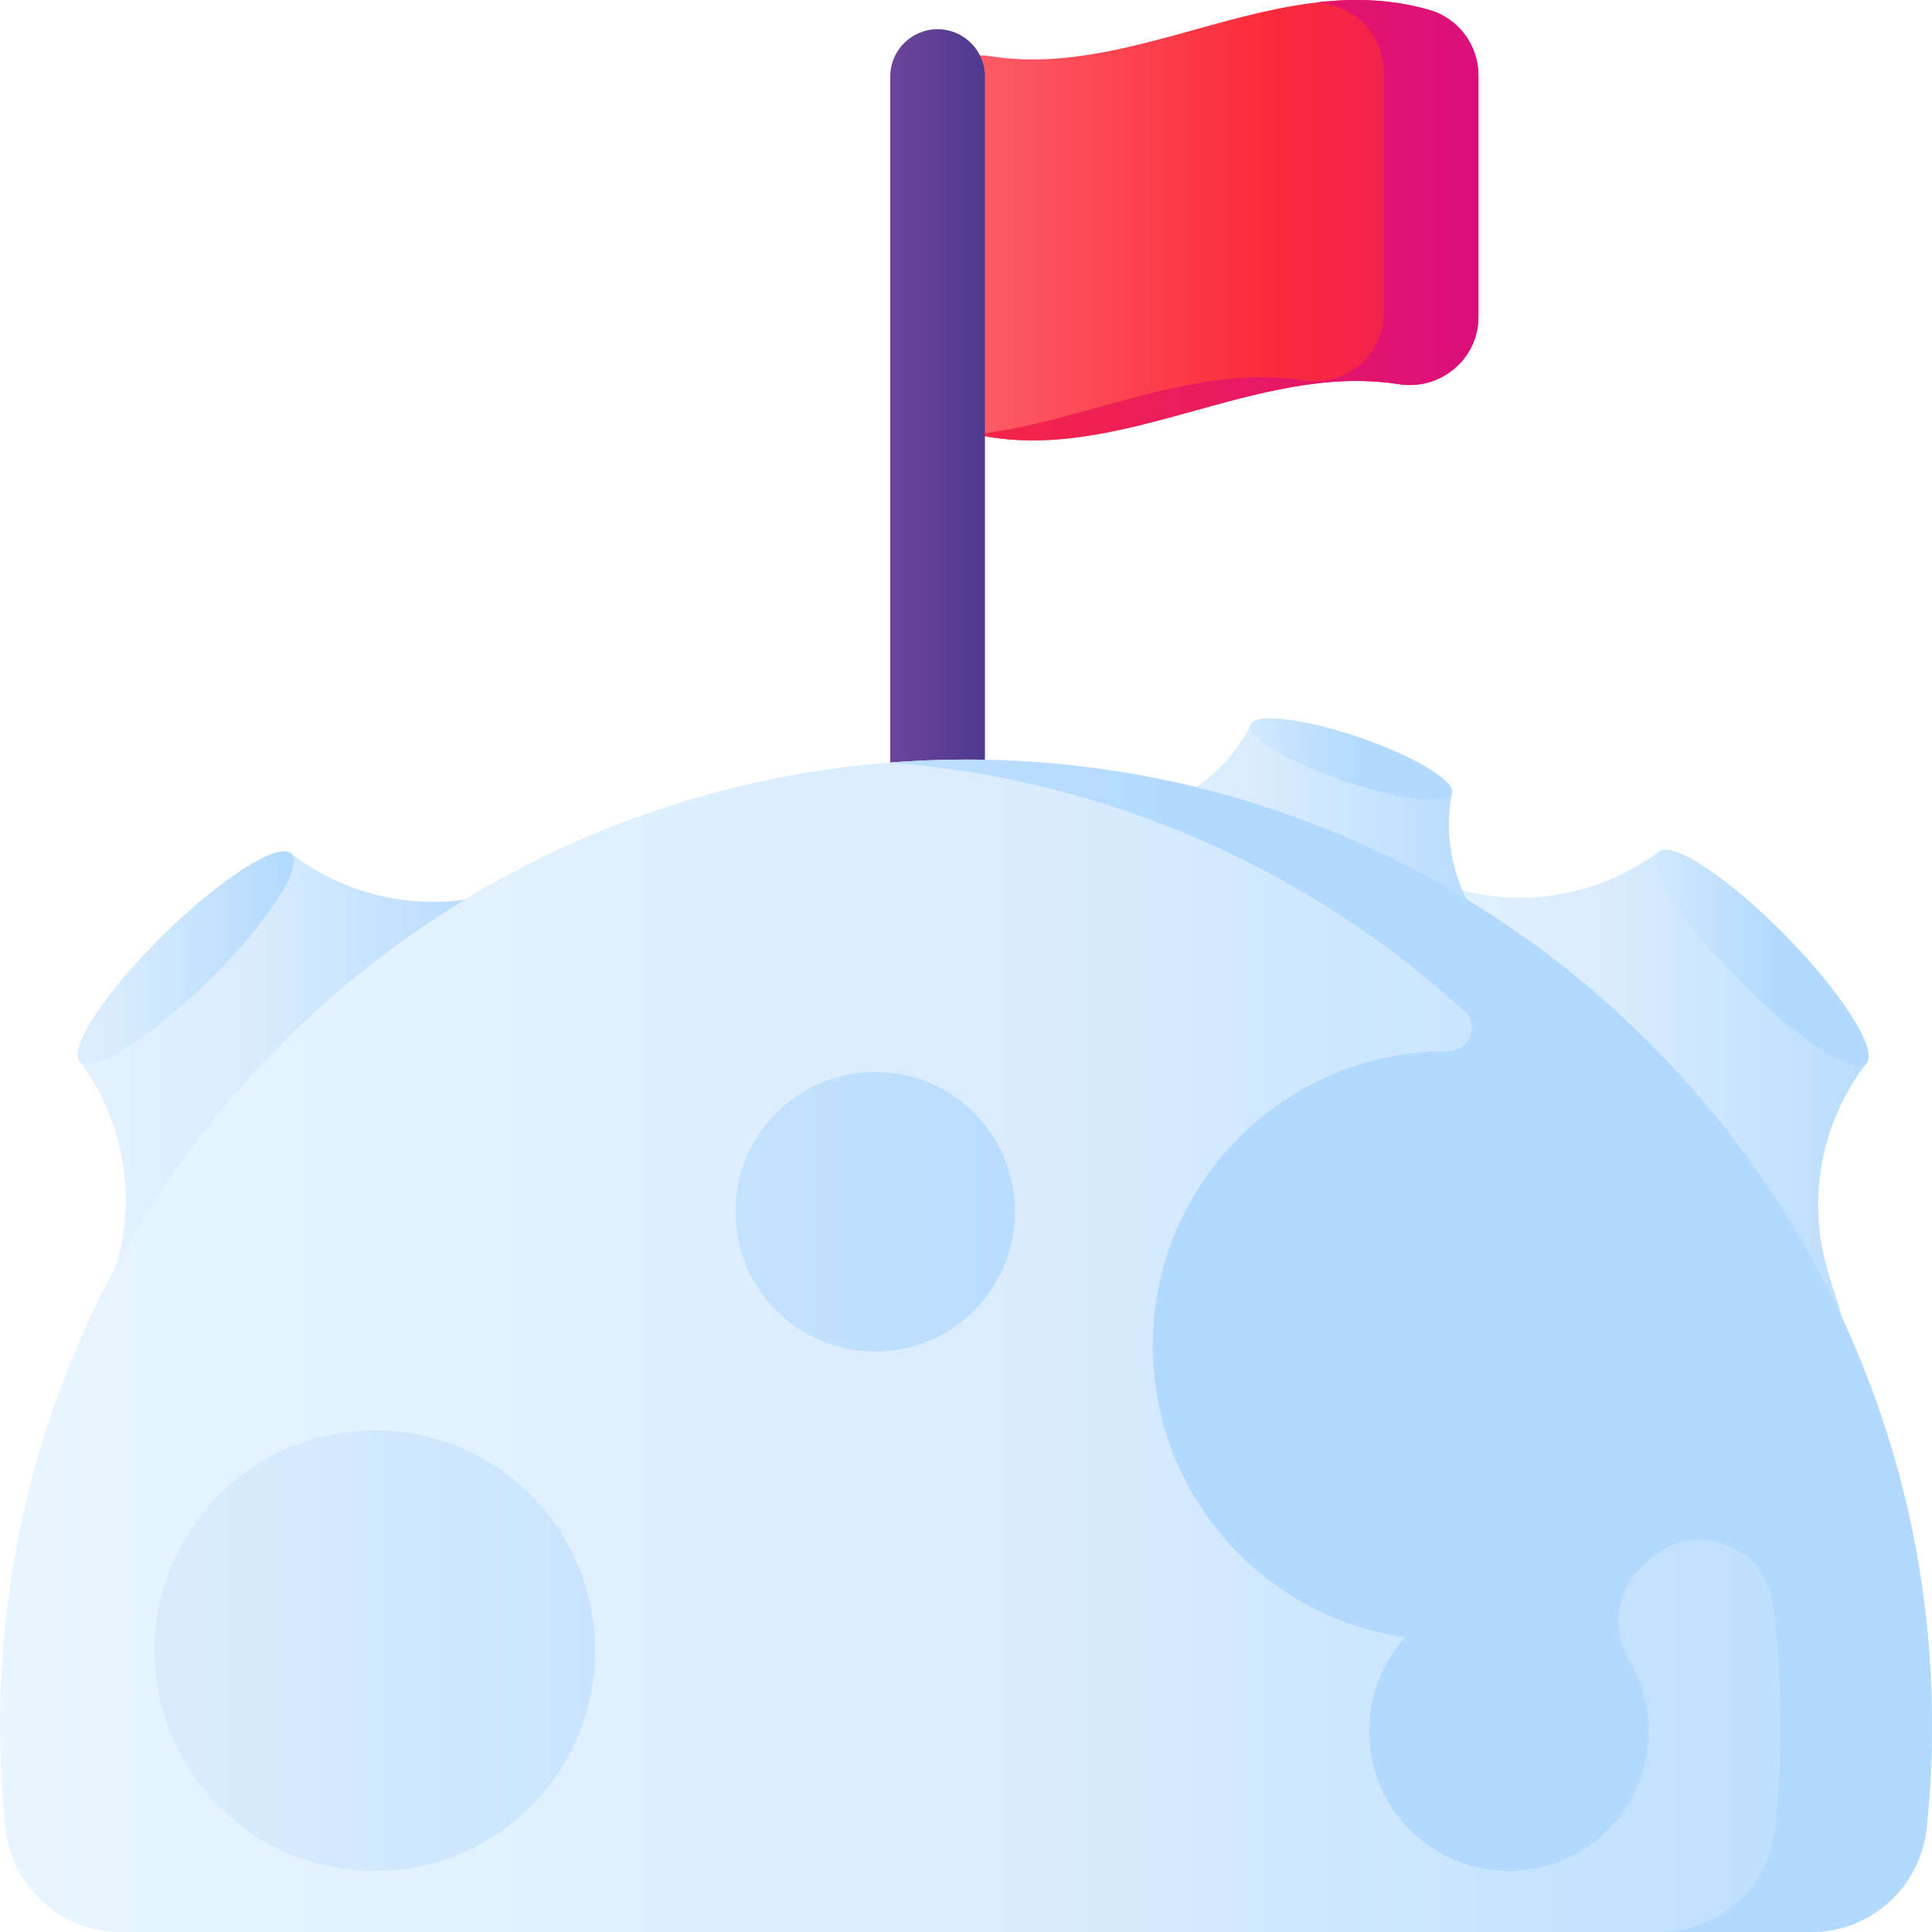 <svg id="Capa_1" enable-background="new 0 0 510 510" height="512" viewBox="0 0 510 510" width="512" xmlns="http://www.w3.org/2000/svg" xmlns:xlink="http://www.w3.org/1999/xlink"><linearGradient id="lg1"><stop offset="0" stop-color="#fd8087"/><stop offset=".521" stop-color="#fb2b3a"/><stop offset="1" stop-color="#d90d80"/></linearGradient><linearGradient id="SVGID_1_" gradientUnits="userSpaceOnUse" x1="203.396" x2="453.642" xlink:href="#lg1" y1="58.127" y2="58.127"/><linearGradient id="SVGID_2_" gradientUnits="userSpaceOnUse" x1="44.154" x2="399.636" xlink:href="#lg1" y1="58.125" y2="58.125"/><linearGradient id="SVGID_3_" gradientUnits="userSpaceOnUse" x1="219.645" x2="300.766" y1="111.592" y2="111.592"><stop offset="0" stop-color="#814aa0"/><stop offset="1" stop-color="#192a7d"/></linearGradient><linearGradient id="lg2"><stop offset="0" stop-color="#eaf6ff"/><stop offset=".521" stop-color="#d8ecfe"/><stop offset="1" stop-color="#b3dafe"/></linearGradient><linearGradient id="SVGID_4_" gradientUnits="userSpaceOnUse" x1="-4" x2="134.161" xlink:href="#lg2" y1="290.24" y2="290.24"/><linearGradient id="SVGID_5_" gradientUnits="userSpaceOnUse" x1="-19" x2="76.336" xlink:href="#lg2" y1="252.84" y2="252.84"/><linearGradient id="SVGID_6_" gradientUnits="userSpaceOnUse" x1="340.5" x2="506.815" xlink:href="#lg2" y1="290.24" y2="290.24"/><linearGradient id="SVGID_7_" gradientUnits="userSpaceOnUse" x1="390" x2="467.502" xlink:href="#lg2" y1="252.85" y2="252.85"/><linearGradient id="SVGID_8_" gradientUnits="userSpaceOnUse" x1="267.5" x2="396" xlink:href="#lg2" y1="224.297" y2="224.297"/><linearGradient id="SVGID_9_" gradientUnits="userSpaceOnUse" x1="284.5" x2="358.333" xlink:href="#lg2" y1="200.386" y2="200.386"/><linearGradient id="SVGID_10_" gradientUnits="userSpaceOnUse" x1="-24.156" x2="558.258" xlink:href="#lg2" y1="355.254" y2="355.254"/><linearGradient id="SVGID_11_" gradientUnits="userSpaceOnUse" x1="-225.832" x2="308.194" xlink:href="#lg2" y1="319.871" y2="319.871"/><linearGradient id="SVGID_12_" gradientUnits="userSpaceOnUse" x1="-225.832" x2="308.194" xlink:href="#lg2" y1="435.738" y2="435.738"/><linearGradient id="SVGID_13_" gradientUnits="userSpaceOnUse" x1="-225.832" x2="308.194" xlink:href="#lg2" y1="355.254" y2="355.254"/><g><path d="m240.411 32.627v63.688c0 8.003 5.258 15.106 12.95 17.313 39.716 11.398 76.535-18.358 115.878-12.214 11.025 1.722 21.032-6.628 21.032-17.786v-63.688c0-8.003-5.258-15.106-12.95-17.313-39.713-11.397-76.532 18.36-115.878 12.214-11.024-1.722-21.032 6.628-21.032 17.786z" fill="url(#SVGID_1_)"/><path d="m377.321 2.626c-9.883-2.836-19.586-3.122-29.194-2.049 1.391.303 2.785.647 4.183 1.049 7.692 2.207 12.95 9.311 12.95 17.313v63.688c0 11.158-10.007 19.508-21.032 17.786-29.552-4.615-57.68 11.023-86.68 14.264 38.126 8.291 73.734-19.192 111.691-13.264 11.025 1.722 21.032-6.628 21.032-17.786v-63.687c0-8.003-5.258-15.107-12.95-17.314z" fill="url(#SVGID_2_)"/><path d="m247.5 215.471c-6.904 0-12.5-5.596-12.5-12.5v-182.758c0-6.904 5.596-12.5 12.5-12.5 6.904 0 12.5 5.596 12.5 12.5v182.758c0 6.904-5.596 12.5-12.5 12.5z" fill="url(#SVGID_3_)"/><g><path d="m152.401 229.107-128.828 126.646 6.546-19.846c3.587-10.887 3.98-22.327 1.464-33.074-1.877-8.076-5.401-15.754-10.436-22.547-.089-.116-.171-.239-.267-.349-.006-.007-.006-.007-.013-.013-2.362-3.957 7.331-18.478 22.246-33.14s29.599-24.106 33.515-21.677l.013.013c.108.097.23.182.344.273 15.638 12.008 36.296 15.87 55.459 9.92z" fill="url(#SVGID_4_)"/><path d="m76.987 225.393c3.285 3.342-6.547 18.343-21.967 33.502s-30.587 24.733-33.872 21.391c-.089-.116-.171-.239-.267-.349-.006-.007-.006-.007-.013-.013-2.362-3.957 7.331-18.478 22.246-33.14s29.599-24.106 33.515-21.677l.013.013c.109.098.23.182.345.273z" fill="url(#SVGID_5_)"/></g><g><path d="m488.904 356.183-126.645-128.828 19.846 6.546c10.887 3.587 22.327 3.98 33.074 1.464 8.076-1.877 15.754-5.401 22.547-10.436.116-.089.239-.171.349-.267.007-.006.007-.006.013-.013 3.957-2.362 18.478 7.331 33.14 22.246s24.106 29.599 21.677 33.515c-.006.006-.006.006-.013.013-.097.108-.182.23-.273.344-12.008 15.638-15.87 36.296-9.92 55.459z" fill="url(#SVGID_6_)"/><path d="m492.618 280.769c-3.342 3.285-18.343-6.547-33.502-21.967s-24.733-30.587-21.391-33.872c.116-.089.239-.171.349-.267.007-.006.007-.006.013-.013 3.957-2.362 18.478 7.331 33.14 22.246s24.106 29.599 21.677 33.515c-.006.006-.006.006-.013.013-.097.109-.182.231-.273.345z" fill="url(#SVGID_7_)"/></g><g><path d="m405.144 258.942-122.549-41.79 14.817-2.189c8.127-1.204 15.581-4.631 21.655-9.698 4.569-3.799 8.354-8.526 11.086-13.935.046-.094.098-.187.138-.283.002-.006.002-.006.004-.012 1.775-2.785 14.193-1.246 28.381 3.592s24.959 11.207 24.663 14.496c-.002.006-.002.006-.004.012-.027.101-.043.206-.064.308-2.662 13.878 1.507 28.352 11.481 38.713z" fill="url(#SVGID_8_)"/><path d="m383.27 209.443c-1.084 3.179-13.854 1.706-28.523-3.296s-25.679-11.638-24.595-14.817c.046-.094.098-.187.138-.283.002-.006.002-.006.004-.012 1.775-2.785 14.193-1.246 28.381 3.592s24.959 11.207 24.663 14.496c-.002.006-.002.006-.004.012-.027.1-.042.205-.064.308z" fill="url(#SVGID_9_)"/></g><path d="m255 200.507c-140.833 0-255 114.167-255 255 0 9.125.484 18.137 1.423 27.013 1.651 15.596 14.71 27.48 30.393 27.48h446.369c15.683 0 28.742-11.884 30.392-27.48.939-8.876 1.423-17.887 1.423-27.013 0-140.832-114.167-255-255-255z" fill="url(#SVGID_10_)"/><g><circle cx="231.029" cy="319.871" fill="url(#SVGID_11_)" r="36.905"/><circle cx="98.931" cy="435.738" fill="url(#SVGID_12_)" r="58.174"/><path d="m255 200.507c-6.735 0-13.407.266-20.01.778 58.154 4.514 110.827 28.544 151.499 65.538 4.17 3.793 1.403 10.667-4.234 10.654-.06 0-.119 0-.179 0-42.955 0-77.776 34.822-77.776 77.776 0 39.174 28.966 71.569 66.645 76.971-6.289 6.935-9.977 16.271-9.522 26.471.853 19.148 16.624 34.652 35.782 35.201 20.878.599 37.99-16.147 37.99-36.89 0-6.862-1.874-13.285-5.138-18.787-4.861-8.194-3.386-18.551 3.727-24.888.599-.533 1.189-1.076 1.771-1.627 11.492-10.89 30.48-3.807 32.445 11.904 1.307 10.449 1.981 21.095 1.981 31.898 0 9.125-.484 18.137-1.423 27.013-1.651 15.596-14.71 27.48-30.392 27.48h40.02c15.683 0 28.742-11.884 30.392-27.48.939-8.876 1.423-17.888 1.423-27.013-.001-140.831-114.168-254.999-255.001-254.999z" fill="url(#SVGID_13_)"/></g></g></svg>